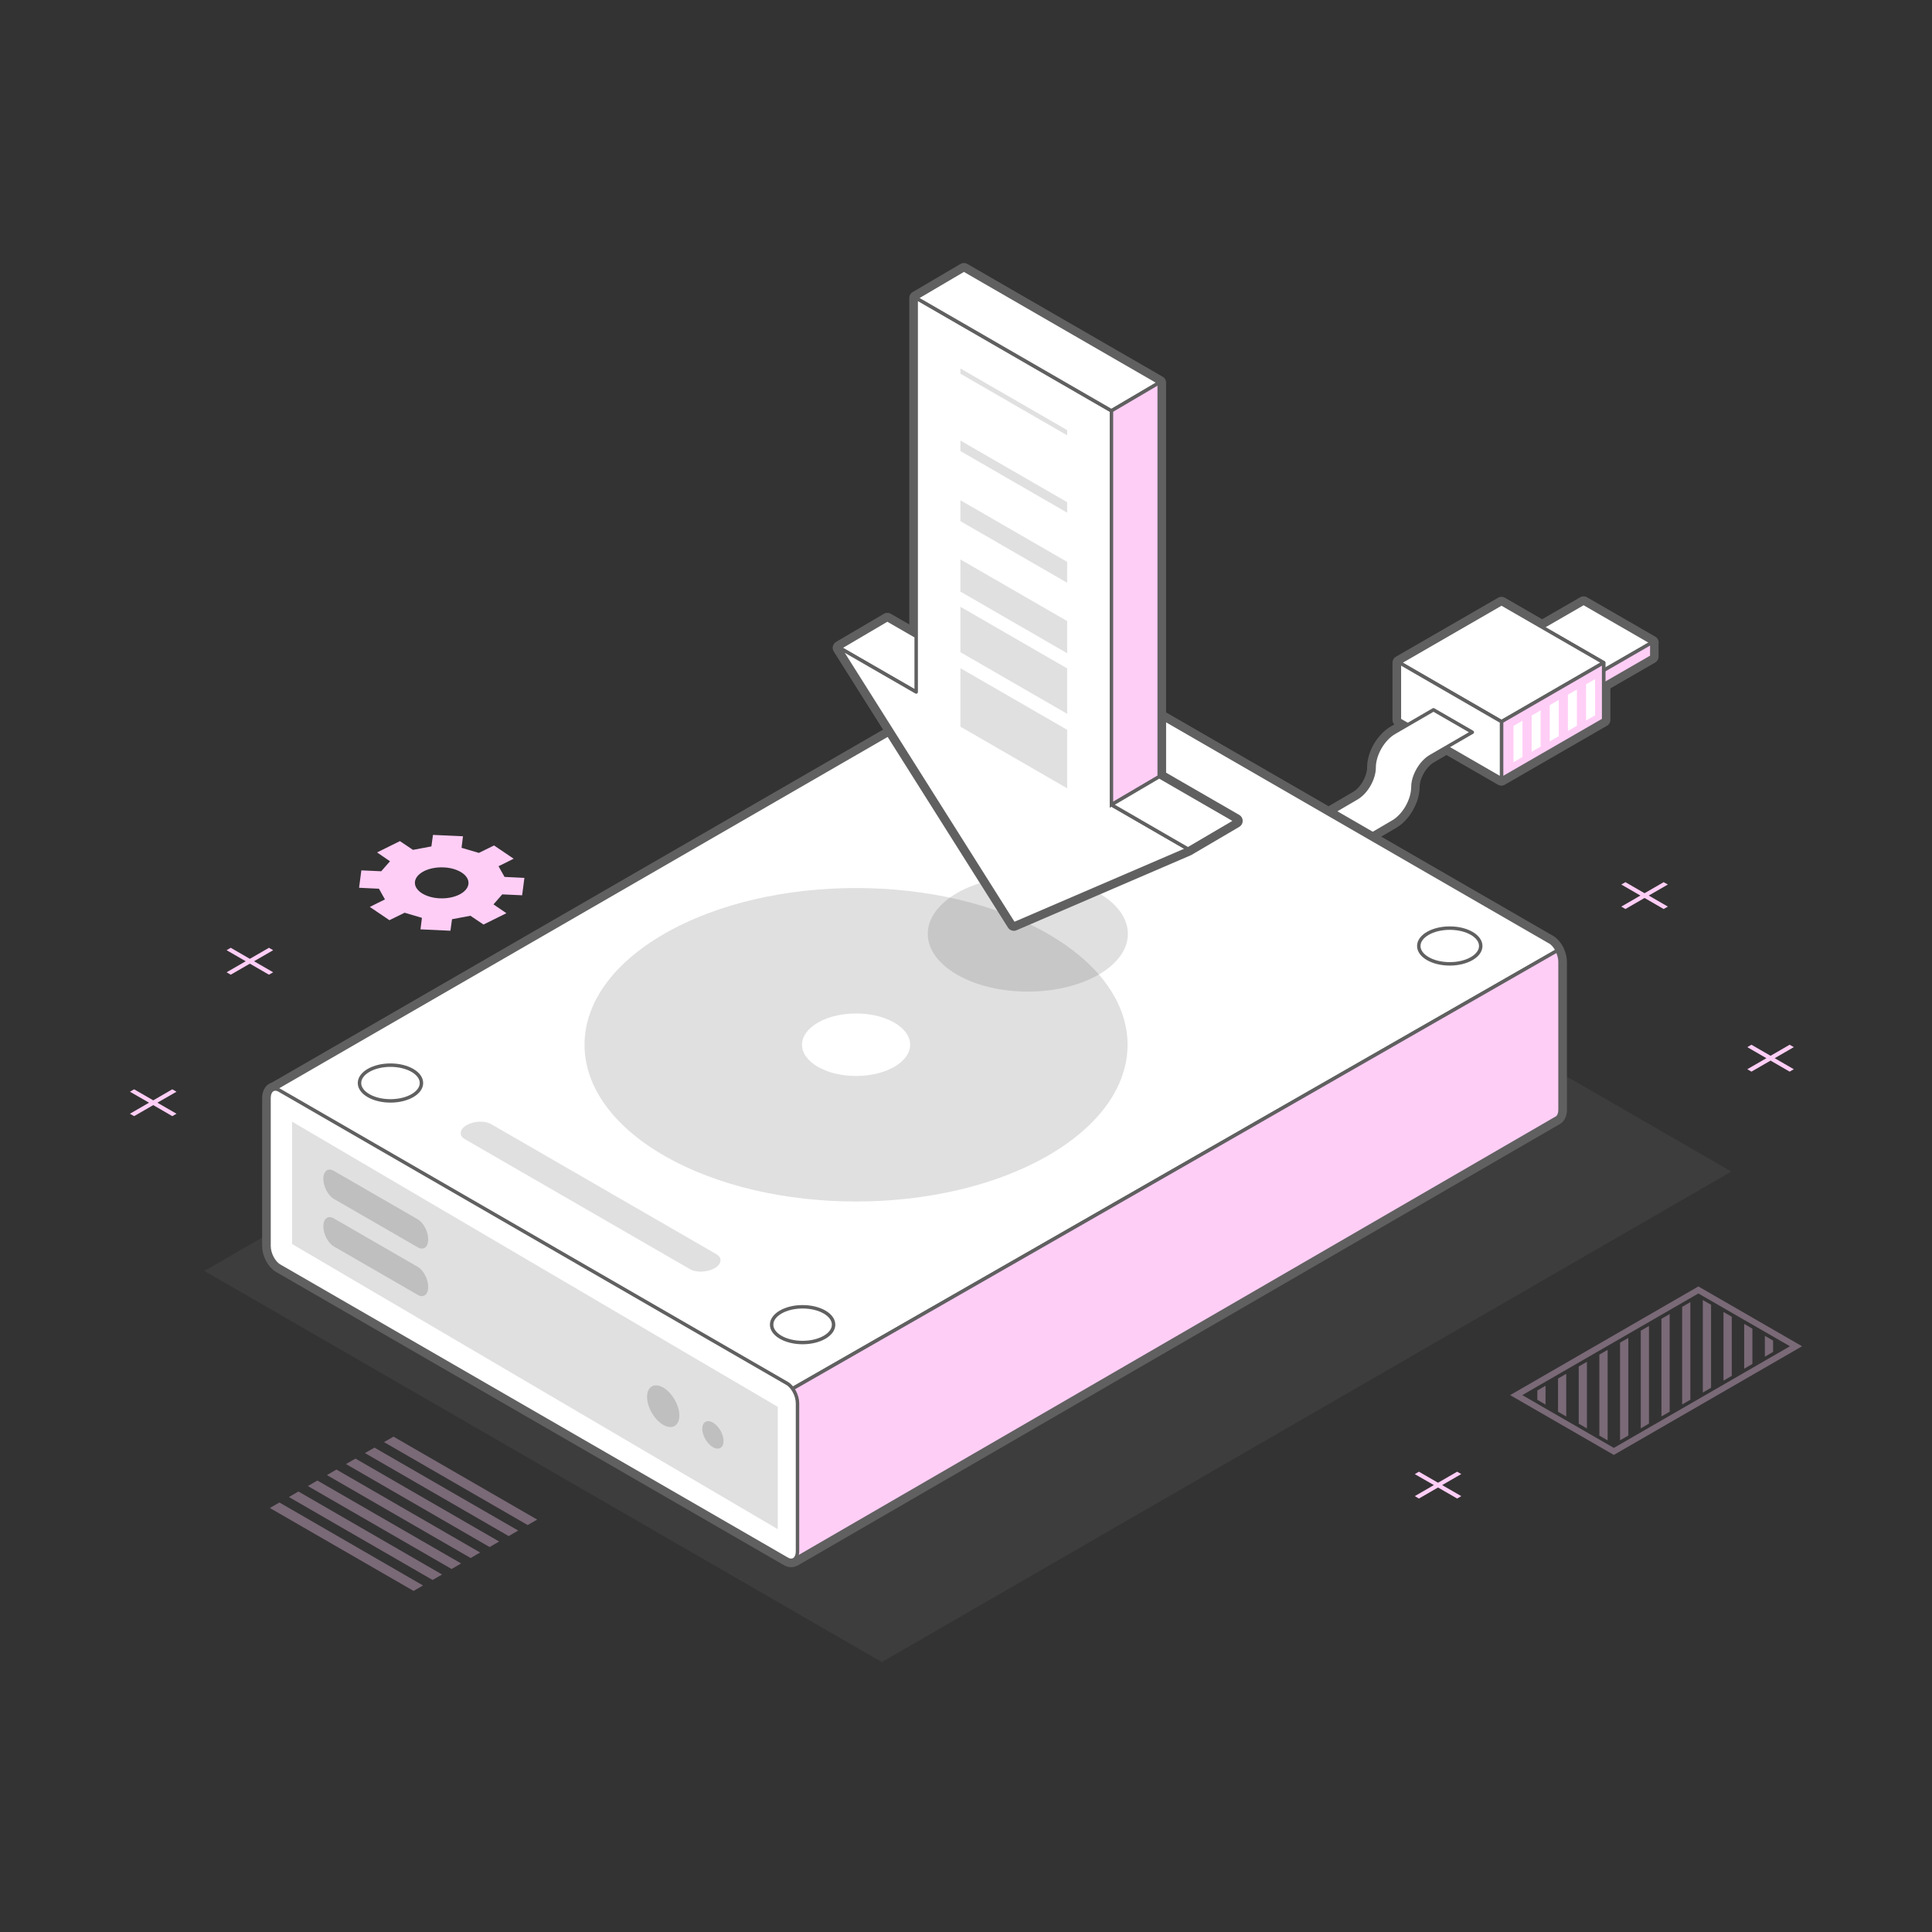 <?xml version="1.0" encoding="UTF-8"?><svg xmlns="http://www.w3.org/2000/svg" viewBox="0 0 280 280"><rect x="0" y="0" width="280" height="280" fill="#333333" stroke="none"/><g style="isolation:isolate;"><g id="a"><path d="M239.39,93.13l-9.88-5.7-6.01,3.47-5.89-3.4-14.8,8.54v8.28l1.22.7-.82.47-1.14.66c-.21.12-.41.26-.6.41-.29.23-.56.5-.81.8-.17.2-.32.41-.47.63-.14.22-.28.45-.4.68-.41.82-.66,1.72-.66,2.55,0,1.32-.75,2.87-1.77,3.84-.16.15-.32.28-.49.4-.08.06-.17.11-.26.17l-31.68,18.53,4.44,2.57,1.19.69h0l31.28-18.3c.41-.24.79-.55,1.14-.93.35-.37.66-.8.92-1.26.2-.34.36-.71.5-1.07.04-.12.08-.25.12-.37.07-.25.13-.5.17-.74.04-.25.06-.49.06-.73,0-.12,0-.24.02-.37.04-.38.14-.78.29-1.19.12-.33.28-.65.46-.96.12-.21.25-.4.39-.58.07-.09.14-.18.21-.27.36-.43.76-.78,1.17-1.02l2.35-1.36,7.95,4.59,14.8-8.54v-5.13l6.98-4.03v-2.03Z" style="fill:#fff; stroke:#606060; stroke-linecap:round; stroke-linejoin:round; stroke-width:2px;"/><polygon points="229.51 98.83 239.39 93.13 229.51 87.43 219.64 93.13 229.51 98.83" style="fill:#fff; stroke:#606060; stroke-linecap:round; stroke-linejoin:round; stroke-width:.5px;"/><polygon points="229.51 100.87 239.39 95.17 239.39 93.13 229.51 98.83 229.51 100.87" style="fill:#ffcef6; stroke:#606060; stroke-linecap:round; stroke-linejoin:round; stroke-width:.5px;"/><polygon points="229.51 100.87 219.64 95.17 219.64 93.13 229.51 98.83 229.51 100.87" style="fill:#fff; stroke:#606060; stroke-linecap:round; stroke-linejoin:round; stroke-width:.5px;"/><path d="M196.63,115.65c1.39-.81,2.52-2.79,2.52-4.41,0-1.9,1.29-4.13,2.93-5.08l1.95-1.13-1.22-.7v-8.28s14.8-8.54,14.8-8.54l14.8,8.54v8.28s-14.8,8.54-14.8,8.54l-7.95-4.59-2.35,1.36c-.66.38-1.29,1.04-1.77,1.87-.18.31-.34.63-.46.96-.2.54-.31,1.08-.31,1.56,0,1.92-1.28,4.16-2.91,5.1l-31.28,18.3-5.63-3.25,31.68-18.53Z" style="fill:#fff; stroke:#606060; stroke-linecap:round; stroke-linejoin:round; stroke-width:.5px;"/><polygon points="217.61 104.59 232.41 96.04 217.61 87.5 202.81 96.04 217.61 104.59" style="fill:#fff; stroke:#606060; stroke-linecap:round; stroke-linejoin:round; stroke-width:.5px;"/><polygon points="217.61 112.87 232.41 104.33 232.41 96.04 217.61 104.59 217.61 112.87" style="fill:#ffcef6; stroke:#606060; stroke-linecap:round; stroke-linejoin:round; stroke-width:.5px;"/><polygon points="217.61 112.87 202.81 104.33 202.81 96.04 217.61 104.59 217.61 112.87" style="fill:#fff; stroke:#606060; stroke-linecap:round; stroke-linejoin:round; stroke-width:.5px;"/><polygon points="229.86 104.43 231.17 103.68 231.17 98.42 229.86 99.17 229.86 104.43" style="fill:#fff; stroke-width:0px;"/><polygon points="227.23 105.94 228.54 105.18 228.54 99.93 227.23 100.68 227.23 105.94" style="fill:#fff; stroke-width:0px;"/><polygon points="224.6 107.45 225.91 106.69 225.91 101.44 224.6 102.19 224.6 107.45" style="fill:#fff; stroke-width:0px;"/><polygon points="221.98 108.96 223.28 108.2 223.28 102.95 221.98 103.7 221.98 108.96" style="fill:#fff; stroke-width:0px;"/><polygon points="219.35 110.47 220.65 109.71 220.65 104.45 219.35 105.21 219.35 110.47" style="fill:#fff; stroke-width:0px;"/><path d="M201.86,119.13c1.63-.94,2.91-3.18,2.91-5.1,0-.48.11-1.02.31-1.56.12-.33.28-.65.46-.96.48-.82,1.11-1.48,1.77-1.87l6.07-3.52-5.63-3.25-5.67,3.29c-1.64.95-2.93,3.18-2.93,5.08,0,1.62-1.13,3.6-2.52,4.41l-31.68,18.53,5.63,3.25,31.28-18.3Z" style="fill:#fff; stroke:#606060; stroke-linecap:round; stroke-linejoin:round; stroke-width:.5px;"/><path d="M70.07,133.99s-1.86-1.24-1.89-1.27l-2.67.5s-.23,1.64-.23,1.67l-4.34-.2s.2-1.64.21-1.67l-2.51-.74s-2.16,1.06-2.2,1.08l-2.84-1.92s2.14-1.08,2.19-1.09l-.87-1.55s-2.83-.14-2.88-.14l.33-2.52c.05,0,2.83.12,2.88.13l1.27-1.45c-.09-.05-1.84-1.25-1.87-1.28l3.31-1.64s1.86,1.24,1.89,1.27l2.67-.5s.23-1.64.23-1.67l4.35.2s-.2,1.64-.21,1.67l2.51.74s2.16-1.06,2.2-1.08l2.84,1.92s-2.14,1.08-2.19,1.09l.87,1.55s2.83.14,2.88.14l-.33,2.52c-.05,0-2.83-.12-2.88-.13l-1.27,1.45c.09.05,1.84,1.25,1.87,1.28l-3.31,1.64ZM63.72,130.19c2.14.1,4-.82,4.17-2.06.09-.68-.36-1.32-1.14-1.77-.63-.36-1.48-.61-2.44-.65-2.14-.1-4,.82-4.17,2.06-.09.68.36,1.32,1.14,1.77.63.36,1.48.61,2.44.65h0Z" style="fill:#ffcef6; stroke-width:0px;"/><polygon points="238.34 129.45 235.57 127.85 234.97 128.19 237.74 129.79 234.97 131.39 235.57 131.74 238.34 130.14 241.11 131.74 241.72 131.39 238.95 129.79 241.72 128.19 241.11 127.85 238.34 129.45" style="fill:#ffcef6; fill-rule:evenodd; stroke-width:0px;"/><polygon points="36.21 138.96 33.44 137.36 32.84 137.71 35.61 139.31 32.84 140.91 33.44 141.26 36.21 139.66 38.98 141.26 39.59 140.91 36.82 139.31 39.59 137.71 38.98 137.36 36.21 138.96" style="fill:#ffcef6; fill-rule:evenodd; stroke-width:0px;"/><polygon points="22.21 159.47 19.44 157.87 18.83 158.22 21.6 159.81 18.83 161.41 19.44 161.76 22.21 160.16 24.97 161.76 25.58 161.41 22.81 159.81 25.58 158.22 24.97 157.87 22.21 159.47" style="fill:#ffcef6; fill-rule:evenodd; stroke-width:0px;"/><polygon points="208.41 214.89 205.64 213.29 205.04 213.64 207.81 215.23 205.04 216.83 205.64 217.18 208.41 215.58 211.18 217.18 211.78 216.83 209.01 215.23 211.78 213.63 211.18 213.29 208.41 214.89" style="fill:#ffcef6; fill-rule:evenodd; stroke-width:0px;"/><polygon points="256.6 153.01 253.83 151.41 253.23 151.76 256 153.36 253.23 154.96 253.83 155.31 256.6 153.71 259.37 155.31 259.97 154.96 257.2 153.36 259.97 151.76 259.37 151.41 256.6 153.01" style="fill:#ffcef6; fill-rule:evenodd; stroke-width:0px;"/><polygon points="127.8 240.88 29.62 184.19 152.74 113.11 250.92 169.79 127.8 240.88" style="fill:#666; opacity:.2; stroke-width:0px;"/><path d="M225.69,137.77c-.28-.55-.66-1.02-1.1-1.27l-72.77-42.02c-.6-.35-1.52-.49-2.16-.1l-109.9,63.46c-.18.03-.34.12-.46.27h0s0,0,0,0c-.2.23-.31.58-.31,1.04v21.44c0,1.11.68,2.4,1.51,2.88l73.57,42.48c.42.24.8.23,1.07.02l.02.02,110.37-63.93s.06-.03.09-.05h0s0,0,0,0c.29-.2.47-.61.47-1.19v-21.44c0-.53-.16-1.1-.41-1.61Z" style="fill:#fff; stroke:#606060; stroke-linecap:round; stroke-linejoin:round; stroke-width:2px;"/><path d="M224.59,136.5l-72.77-42.02c-.6-.35-1.44-.5-2.16-.1l-110.36,63.72,58.9,52.7,127.49-73.04c-.28-.55-.66-1.02-1.1-1.27Z" style="fill:#fff; stroke:#606060; stroke-linecap:round; stroke-linejoin:round; stroke-width:.5px;"/><path d="M225.53,162.06s.06-.03.09-.05h0s0,0,0,0c.29-.2.47-.61.47-1.19v-21.44c0-.53-.16-1.1-.41-1.61l-127.49,73.04,16.96,15.18,110.37-63.93Z" style="fill:#ffcef6; stroke:#606060; stroke-miterlimit:10; stroke-width:.5px;"/><path d="M114.07,225.95l-73.57-42.48c-.83-.48-1.51-1.77-1.51-2.88v-21.44c0-1.11.68-1.62,1.51-1.14l73.57,42.48c.83.48,1.51,1.77,1.51,2.88v21.44c0,1.11-.68,1.62-1.51,1.14Z" style="fill:#fff; stroke:#606060; stroke-linecap:round; stroke-linejoin:round; stroke-width:.5px;"/><polygon points="112.72 221.62 42.33 180.29 42.33 162.56 112.72 203.89 112.72 221.62" style="fill:#666; opacity:.2; stroke-width:0px;"/><ellipse cx="56.59" cy="156.96" rx="4.49" ry="2.59" style="fill:#fff; stroke:#606060; stroke-linecap:round; stroke-linejoin:round; stroke-width:.5px;"/><ellipse cx="150.39" cy="102.08" rx="4.49" ry="2.59" style="fill:#fff; stroke:#606060; stroke-linecap:round; stroke-linejoin:round; stroke-width:.5px;"/><ellipse cx="116.32" cy="191.98" rx="4.49" ry="2.59" style="fill:#fff; stroke:#606060; stroke-linecap:round; stroke-linejoin:round; stroke-width:.5px;"/><ellipse cx="210.11" cy="137.1" rx="4.49" ry="2.59" style="fill:#fff; stroke:#606060; stroke-linecap:round; stroke-linejoin:round; stroke-width:.5px;"/><path d="M100.02,183.95l-32.64-18.85c-.91-.52-.79-1.44.25-2.04h0c1.05-.6,2.63-.67,3.54-.15l32.64,18.85c.91.52.79,1.44-.25,2.04h0c-1.05.6-2.63.67-3.54.15Z" style="fill:#666; opacity:.2; stroke-width:0px;"/><g style="opacity:.2;"><path d="M151.89,135.35c-15.37-8.87-40.28-8.87-55.65,0-15.37,8.87-15.37,23.26,0,32.13,15.37,8.87,40.28,8.87,55.65,0,15.37-8.87,15.37-23.26,0-32.13ZM118.53,154.61c-3.06-1.77-3.06-4.63,0-6.4,3.06-1.77,8.02-1.77,11.08,0,3.06,1.77,3.06,4.63,0,6.4-3.06,1.77-8.02,1.77-11.08,0Z" style="fill:#666; stroke-width:0px;"/></g><path d="M60.54,180.77l-12.16-7.02c-.84-.49-1.52-1.79-1.52-2.91h0c0-1.12.68-1.64,1.52-1.15l12.16,7.02c.84.49,1.52,1.79,1.52,2.91h0c0,1.12-.68,1.64-1.52,1.15Z" style="fill:#bfbfbf; stroke-width:0px;"/><path d="M60.54,187.66l-12.16-7.02c-.84-.49-1.52-1.79-1.52-2.91h0c0-1.12.68-1.64,1.52-1.15l12.16,7.02c.84.49,1.52,1.79,1.52,2.91h0c0,1.12-.68,1.64-1.52,1.15Z" style="fill:#bfbfbf; stroke-width:0px;"/><ellipse cx="96.12" cy="203.79" rx="1.91" ry="3.31" transform="translate(-89.02 75.37) rotate(-30)" style="fill:#bfbfbf; stroke-width:0px;"/><ellipse cx="103.33" cy="207.95" rx="1.26" ry="2.18" transform="translate(-90.14 79.53) rotate(-30)" style="fill:#bfbfbf; stroke-width:0px;"/><g style="opacity:.35;"><polygon points="57.03 208.21 77.85 220.23 76.47 221.02 55.65 209 57.03 208.21" style="fill:#ffcef6; mix-blend-mode:multiply; stroke-width:0px;"/><polygon points="54.27 209.8 75.1 221.82 73.72 222.62 52.89 210.59 54.27 209.8" style="fill:#ffcef6; mix-blend-mode:multiply; stroke-width:0px;"/><polygon points="51.52 211.39 72.34 223.41 70.96 224.21 50.14 212.18 51.52 211.39" style="fill:#ffcef6; mix-blend-mode:multiply; stroke-width:0px;"/><polygon points="48.76 212.98 69.58 225 68.21 225.8 47.38 213.78 48.76 212.98" style="fill:#ffcef6; mix-blend-mode:multiply; stroke-width:0px;"/><polygon points="46 214.57 66.83 226.59 65.45 227.39 44.62 215.37 46 214.57" style="fill:#ffcef6; mix-blend-mode:multiply; stroke-width:0px;"/><polygon points="43.25 216.16 64.07 228.19 62.69 228.98 41.87 216.96 43.25 216.16" style="fill:#ffcef6; mix-blend-mode:multiply; stroke-width:0px;"/><polygon points="40.49 217.75 61.31 229.78 59.94 230.57 39.11 218.55 40.49 217.75" style="fill:#ffcef6; mix-blend-mode:multiply; stroke-width:0px;"/></g><g style="opacity:.35;"><polygon points="256.97 194.29 256.97 195.93 255.78 196.62 255.78 193.6 256.97 194.29" style="fill:#ffcef6; stroke-width:0px;"/><polygon points="253.97 192.56 253.97 197.67 252.78 198.36 252.78 191.87 253.97 192.56" style="fill:#ffcef6; stroke-width:0px;"/><polygon points="250.98 190.83 250.98 199.4 249.78 200.09 249.78 190.14 250.98 190.83" style="fill:#ffcef6; stroke-width:0px;"/><polygon points="247.98 189.1 247.98 201.13 246.78 201.82 246.78 188.41 247.98 189.1" style="fill:#ffcef6; stroke-width:0px;"/><polygon points="244.98 188.71 244.98 202.86 243.79 203.55 243.79 189.4 244.98 188.71" style="fill:#ffcef6; stroke-width:0px;"/><polygon points="241.98 190.44 241.98 204.59 240.79 205.28 240.79 191.13 241.98 190.44" style="fill:#ffcef6; stroke-width:0px;"/><polygon points="238.98 192.17 238.98 206.32 237.79 207.01 237.79 192.86 238.98 192.17" style="fill:#ffcef6; stroke-width:0px;"/><polygon points="235.99 193.9 235.99 208.05 234.79 208.74 234.79 194.59 235.99 193.9" style="fill:#ffcef6; stroke-width:0px;"/><polygon points="232.99 195.63 232.99 208.75 231.79 208.06 231.79 196.32 232.99 195.63" style="fill:#ffcef6; stroke-width:0px;"/><polygon points="229.99 197.36 229.99 207.02 228.8 206.33 228.8 198.05 229.99 197.36" style="fill:#ffcef6; stroke-width:0px;"/><polygon points="226.99 205.29 225.8 204.6 225.8 199.79 226.99 199.1 226.99 205.29" style="fill:#ffcef6; stroke-width:0px;"/><polygon points="222.8 202.87 222.8 201.52 223.99 200.83 223.99 203.56 222.8 202.87" style="fill:#ffcef6; stroke-width:0px;"/><path d="M218.86,202.19l15.03,8.67,27.28-15.75-15.03-8.67-27.28,15.75ZM220.62,202.19l25.52-14.73,13.27,7.65-25.52,14.73-13.27-7.65Z" style="fill:#ffcef6; stroke-width:0px;"/></g><ellipse cx="148.96" cy="135.34" rx="14.5" ry="8.37" style="fill:#666; opacity:.2; stroke-width:0px;"/><polygon points="168 112.56 168 55.46 139.7 39.12 132.78 43.19 132.78 92.23 128.6 89.82 121.68 93.89 146.93 133.9 172.17 123.04 179.1 118.97 168 112.56" style="fill:#fff; stroke:#606060; stroke-linecap:round; stroke-linejoin:round; stroke-width:2px;"/><polygon points="121.68 93.89 128.6 89.82 139.7 96.22 132.78 100.29 121.68 93.89" style="fill:#fff; stroke:#606060; stroke-linecap:round; stroke-linejoin:round; stroke-width:.5px;"/><polygon points="161.08 116.63 161.08 59.53 132.78 43.19 132.78 100.29 121.68 93.89 146.93 133.9 172.17 123.04 161.08 116.63" style="fill:#fff; stroke:#606060; stroke-linecap:round; stroke-linejoin:round; stroke-width:.5px;"/><polygon points="132.78 43.19 139.7 39.12 168 55.46 161.08 59.53 132.78 43.19" style="fill:#fff; stroke:#606060; stroke-linecap:round; stroke-linejoin:round; stroke-width:.5px;"/><polygon points="161.08 116.63 168 112.56 168 55.46 161.08 59.53 161.08 116.63" style="fill:#ffcef6; stroke:#606060; stroke-miterlimit:10; stroke-width:.5px;"/><polygon points="161.08 116.63 168 112.56 179.1 118.97 172.17 123.04 161.08 116.63" style="fill:#fff; stroke:#606060; stroke-linecap:round; stroke-linejoin:round; stroke-width:.5px;"/><polygon points="154.66 114.25 139.19 105.31 139.19 96.84 154.66 105.77 154.66 114.25" style="fill:#666; opacity:.2; stroke-width:0px;"/><polygon points="154.66 103.45 139.19 94.52 139.19 87.94 154.66 96.87 154.66 103.45" style="fill:#666; opacity:.2; stroke-width:0px;"/><polygon points="154.66 94.67 139.19 85.74 139.19 81.08 154.66 90.01 154.66 94.67" style="fill:#666; opacity:.2; stroke-width:0px;"/><polygon points="154.66 84.46 139.19 75.53 139.19 72.5 154.66 81.43 154.66 84.46" style="fill:#666; opacity:.2; stroke-width:0px;"/><polygon points="154.66 74.3 139.19 65.37 139.19 63.85 154.66 72.78 154.66 74.3" style="fill:#666; opacity:.2; stroke-width:0px;"/><polygon points="154.66 63.09 139.19 54.16 139.19 53.4 154.66 62.33 154.66 63.09" style="fill:#666; opacity:.2; stroke-width:0px;"/></g></g></svg>